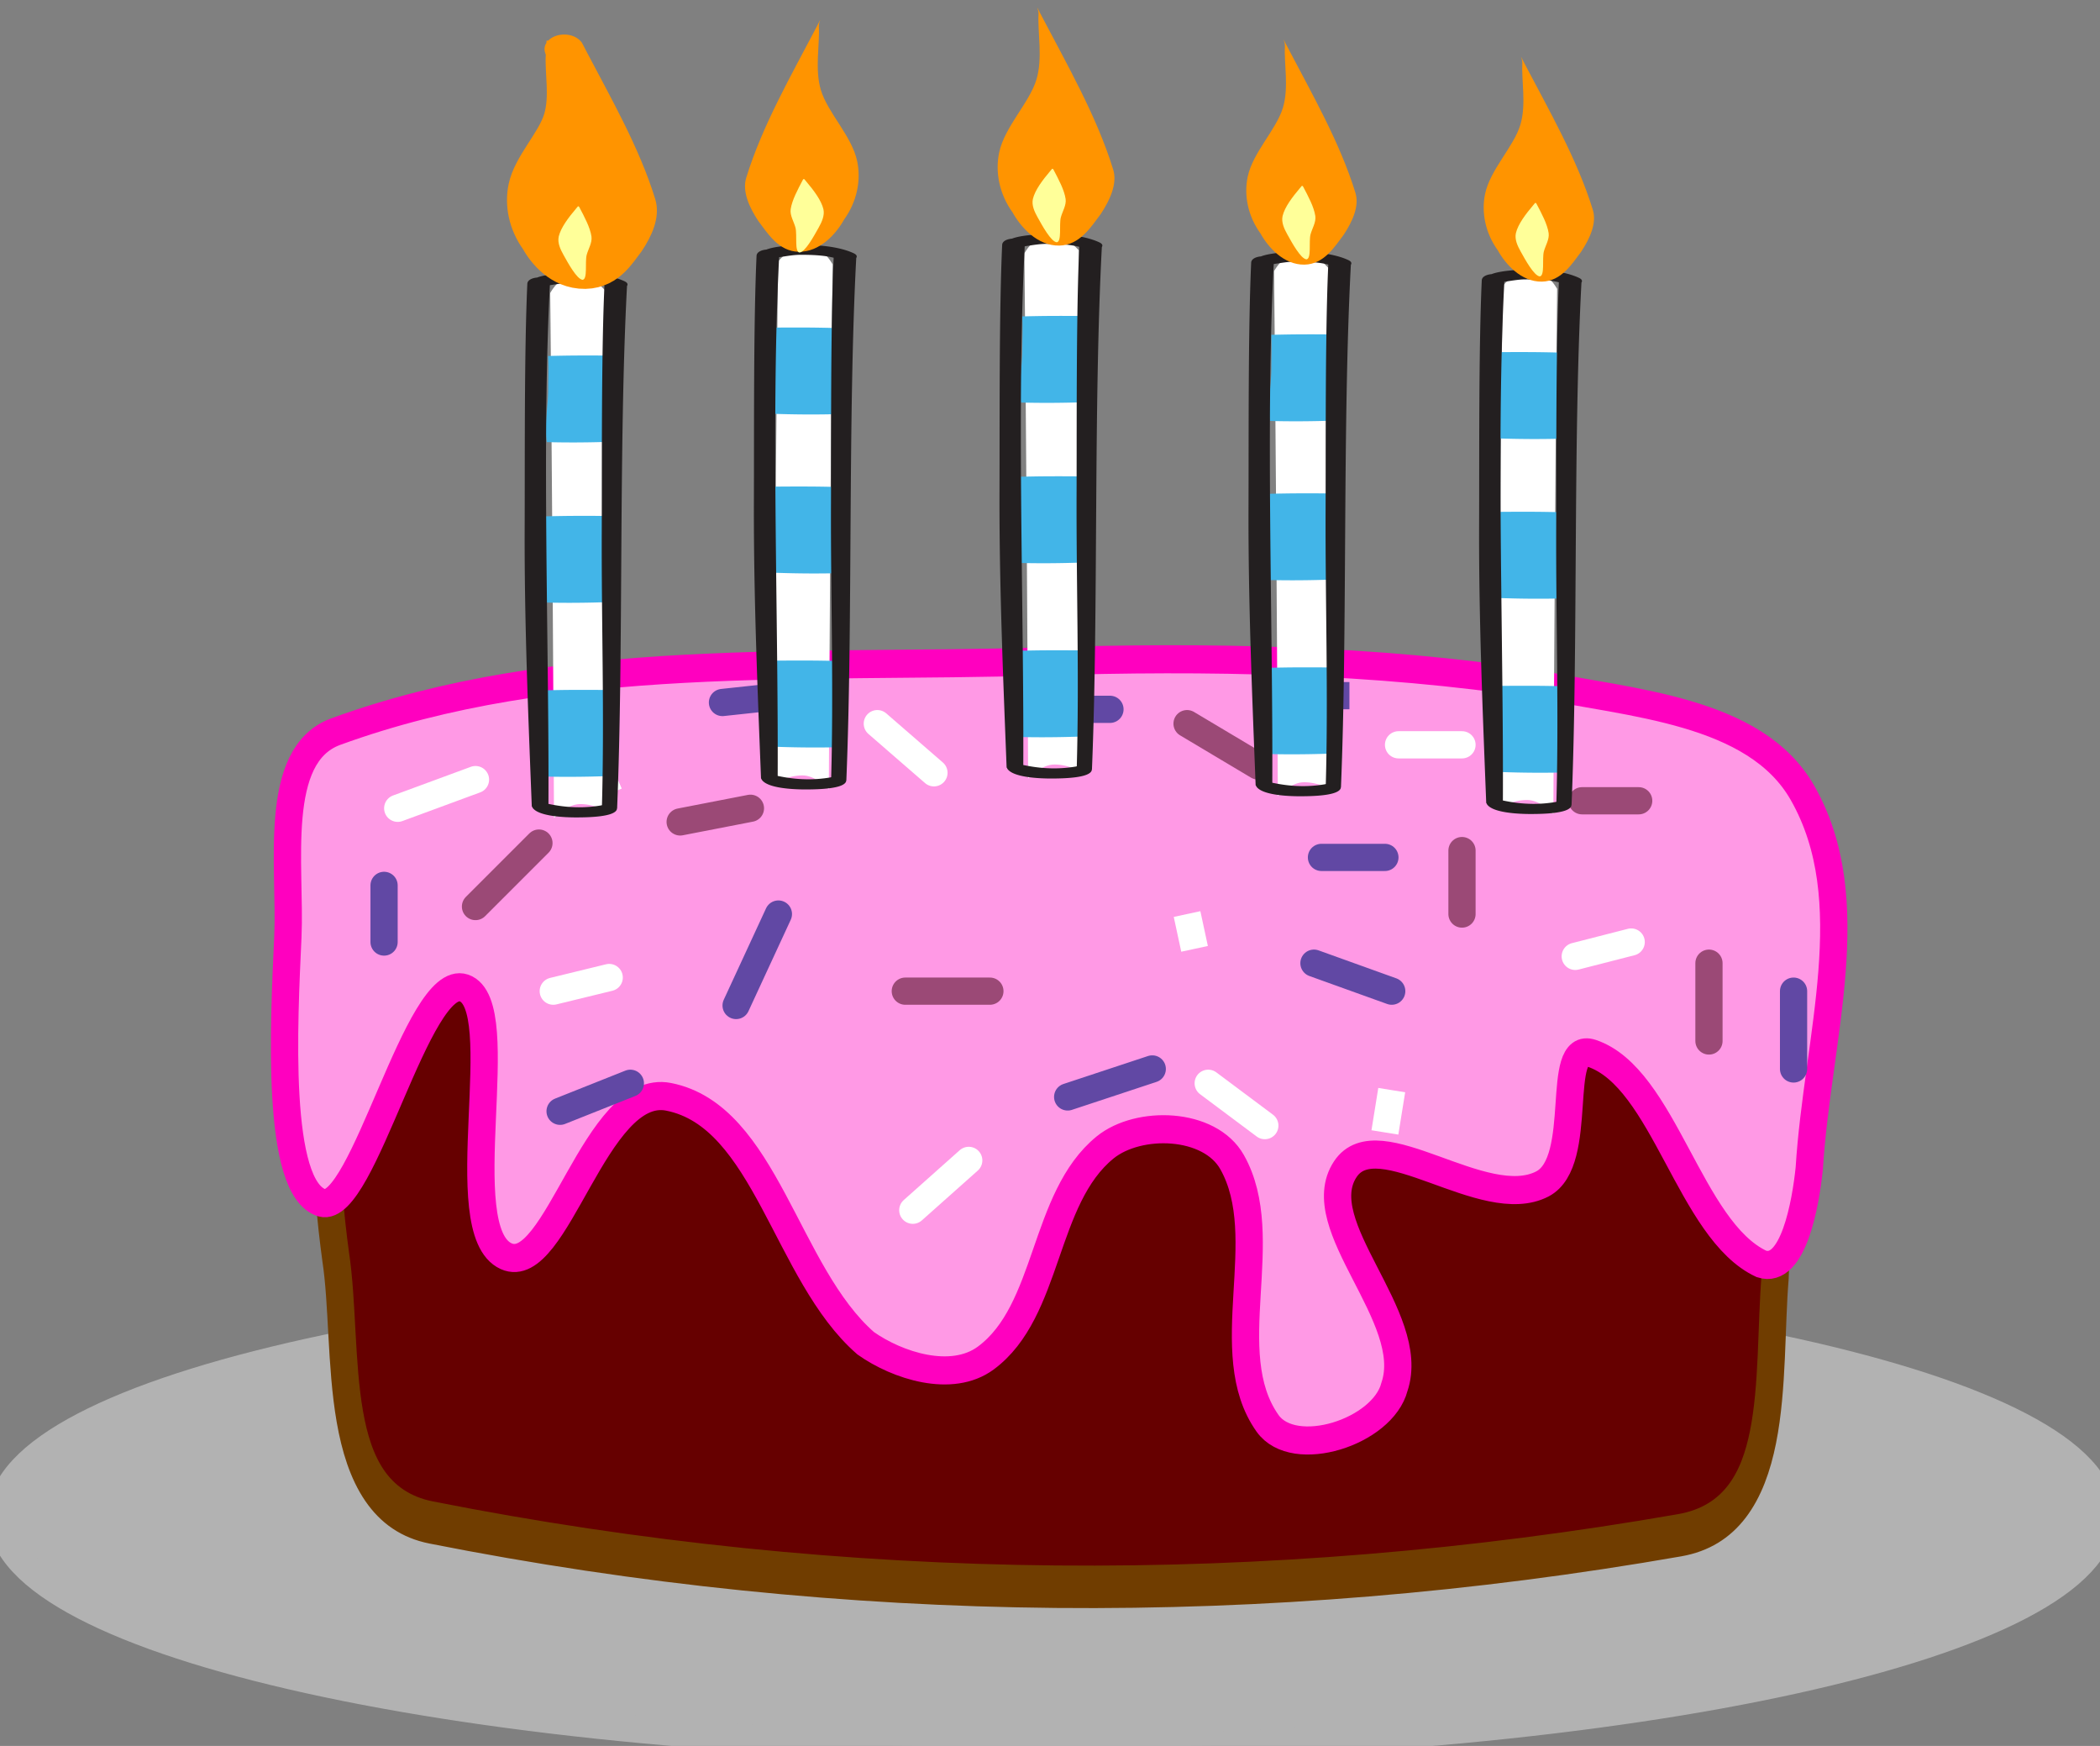 <svg xmlns="http://www.w3.org/2000/svg" width="125.434" height="104.257" viewBox="1.165 -0.288 125.434 104.257"><rect x="1.165" y="-0.288" width="125.434" height="104.257" fill="#808080" stroke="none"/><defs><style/></defs><g id="ID0.45660674618557096" transform="translate(-131.6 -96.4) scale(.815)"><path id="ID0.5747466580942273" fill="#B2B2B2" stroke="#B2B2B2" stroke-width="2" d="M240 212c21.244 0 40.494 1.905 54.433 4.982C308.372 220.06 317 224.31 317 229s-8.628 8.94-22.567 12.018C280.494 244.095 261.244 246 240 246s-40.494-1.905-54.433-4.982C171.628 237.94 163 233.69 163 229s8.628-8.94 22.567-12.018C199.506 213.905 218.756 212 240 212z"/><g id="ID0.302299955394119" transform="translate(162 118)" stroke-linecap="round"><path id="ID0.9443309367634356" fill="#600" stroke="#703D00" stroke-width="1.995" d="M221.3 166.3c14.181 0 24.707 2.282 36.336 6.206 5.526 1.869 10.343 5.525 13.864 9.994 2.772 3.524 4.815 8.045 4.5 12.25-.601 4.732.571 11.302-7 12.15-30.28 3.39-61.125 3.256-91.5-.6-7.594-.964-5.956-8.11-7-12.5-.754-3.562-1.158-7.856.8-10.95 3.081-4.773 8.09-8.355 13.664-10.344 11.563-4.103 22.155-6.206 36.336-6.206z" transform="matrix(1 0 0 1.56 -145 -210.35)"/><path id="ID0.28453653072938323" fill="#FF99E5" stroke="#FF00BF" stroke-width="2" d="M200.75 137.65c12.149-.369 24.34-.165 36.25 1.6 6.876 1.385 16.028 1.831 19.5 7.75 4.511 7.675 1.098 17.417.5 26.75-.261 2.485-1.173 7.537-3.5 6.8-5.283-2.39-7.121-13.27-12.45-15-2.763-.893-.438 7.684-3.6 9.3-4.3 2.174-12.044-4.568-14.45-1.05-2.726 3.995 5.332 10.527 3.6 15.5-.853 3.228-7.367 5.247-9.3 2.6-3.684-5.05.54-13.195-2.6-18.6-1.649-2.845-6.852-2.975-9.3-1.05-4.601 3.631-4.068 11.637-8.75 15-2.505 1.797-6.482.54-8.8-1.05-5.86-4.952-7.327-16.19-14.45-17.55-5.374-1.033-8.221 12.954-11.9 11.35-4.157-1.832.514-17.898-3.1-19.1-3.393-1.099-7.393 16.102-10.4 15.3-3.443-1.023-2.782-12.871-2.5-18.95.23-4.991-1.193-12.926 3.5-14.6 16.326-5.787 34.451-4.473 51.75-5z" transform="matrix(1 0 0 1.029 -123.5 -93.25)"/><path id="ID0.9467714759521186" fill="none" stroke="#9B4976" stroke-width="1.995" d="M50.75 60.15l5.15-1"/><path id="ID0.23042773781344295" fill="none" stroke="#9B4976" stroke-width="1.995" d="M67.25 72.55h6.2"/><path id="ID0.20588193368166685" fill="none" stroke="#9B4976" stroke-width="1.995" d="M108.05 66.9v-4.65"/><path id="ID0.6261316067539155" fill="none" stroke="#9B4976" stroke-width="1.995" d="M87.9 52.95l5.2 3.1"/><path id="ID0.2090843333862722" fill="none" stroke="#9B4976" stroke-width="1.995" d="M126.15 76.2v-5.7"/><path id="ID0.9659954085946083" fill="none" stroke="#9B4976" stroke-width="1.995" d="M116.85 58.6H121"/><path id="ID0.702816660515964" fill="none" stroke="#9B4976" stroke-width="1.995" d="M35.75 66.35l4.65-4.65"/><path id="ID0.6778297000564635" fill="none" stroke="#FFF" stroke-width="1.995" d="M41.45 72.55l4.1-1"/><path id="ID0.7210087068378925" fill="none" stroke="#FFF" stroke-width="1.995" d="M65.2 52.95l4.15 3.6"/><path id="ID0.2551163868047297" fill="none" stroke="#FFF" stroke-width="1.995" d="M67.8 88.6l4.1-3.65"/><path id="ID0.3400295590981841" fill="none" stroke="#FFF" stroke-width="1.995" d="M89.45 79.3l4.15 3.1"/><path id="ID0.8367559141479433" fill="none" stroke="#FFF" stroke-width="1.995" d="M102.4 82.9l.5-3.1z"/><path id="ID0.2565021519549191" fill="none" stroke="#FFF" stroke-width="1.995" d="M103.4 54.5h4.65"/><path id="ID0.4049390903674066" fill="none" stroke="#FFF" stroke-width="1.995" d="M116.35 70l4.1-1.05"/><path id="ID0.9062348022125661" fill="none" stroke="#FFF" stroke-width="1.995" d="M30.05 59.15l5.7-2.1"/><path id="ID0.021216348744928837" fill="none" stroke="#FFF" stroke-width="1.995" d="M44 54.5l1.55 3.6z"/><path id="ID0.7581375841982663" fill="none" stroke="#FFF" stroke-width="1.995" d="M87.9 66.9l.55 2.55z"/><path id="ID0.8662396180443466" fill="none" stroke="#6148A4" stroke-width="1.995" d="M54.85 73.6l3.1-6.7"/><path id="ID0.7959343986585736" fill="none" stroke="#6148A4" stroke-width="1.995" d="M76.05 51.9h6.2"/><path id="ID0.47782517969608307" fill="none" stroke="#6148A4" stroke-width="1.995" d="M79.15 80.3l6.2-2.05"/><path id="ID0.0538422497920692" fill="none" stroke="#6148A4" stroke-width="1.995" d="M97.2 70.5l5.7 2.05"/><path id="ID0.7071157796308398" fill="none" stroke="#6148A4" stroke-width="1.995" d="M41.95 81.35l5.15-2.05"/><path id="ID0.3825798323377967" fill="none" stroke="#6148A4" stroke-width="1.995" d="M29.05 64.8v4.15"/><path id="ID0.12323137884959579" fill="none" stroke="#6148A4" stroke-width="1.995" d="M53.85 51.4l4.65-.5"/><path id="ID0.6972495093941689" fill="none" stroke="#6148A4" stroke-width="1.995" d="M132.35 72.55v5.7"/><path id="ID0.2711392594501376" fill="none" stroke="#6148A4" stroke-width="1.995" d="M97.75 62.75h4.65"/><path id="ID0.8978235688991845" fill="none" stroke="#6148A4" stroke-width="1.995" d="M96.7 50.9h3.1z"/></g><path id="White" fill="#FFF" d="M106.321 26.47c.246.868.49 2.026.49 3.226 0 1.354-.154 2.649-.292 3.545a1211.04 1211.04 0 0 0 18.456-.315c.236-.845.557-1.707.569-2.542.017-1.309-.062-2.885-.675-4.13-5.308.118-11.744.183-18.548.216z" transform="matrix(-.008 -2.074 .599 -.001 188.5 398.4)"/><path id="Blue" fill="#42B5E8" d="M106.321 26.47c-13.504.067-28.468.012-38.999.015-21.345.008-43.145-.406-64.438-.133-.021.043-.044.08-.061.125a8.506 8.506 0 0 0-.437 2.868c.035 1.331.334 2.433.78 3.554 31.244-.021 69.854.677 103.352.342.138-.896.292-2.191.292-3.545.001-1.2-.243-2.358-.489-3.226z" transform="matrix(-0 -.061 .743 -.002 183.15 162.3)"/><path id="Blue" fill="#42B5E8" d="M106.321 26.47c-13.504.067-28.468.012-38.999.015-21.345.008-43.145-.406-64.438-.133-.021.043-.044.08-.061.125a8.506 8.506 0 0 0-.437 2.868c.035 1.331.334 2.433.78 3.554 31.244-.021 69.854.677 103.352.342.138-.896.292-2.191.292-3.545.001-1.2-.243-2.358-.489-3.226z" transform="matrix(-0 -.061 .743 -.002 183.4 150.55)"/><path id="Blue" fill="#42B5E8" d="M106.321 26.47c-13.504.067-28.468.012-38.999.015-21.345.008-43.145-.406-64.438-.133-.021.043-.044.08-.061.125a8.506 8.506 0 0 0-.437 2.868c.035 1.331.334 2.433.78 3.554 31.244-.021 69.854.677 103.352.342.138-.896.292-2.191.292-3.545.001-1.2-.243-2.358-.489-3.226z" transform="matrix(-0 -.061 .743 -.002 183.05 175.05)"/><path id="Outline" fill="#231F20" d="M125.922 23.789c-.336-.373-.74-.428-1.09-.3-37.535.969-85.287.266-122.646 1.005-.042.001-.072.014-.109.021l-.068-.002C.1 24.699.02 28.098.001 29.346c-.024 1.646.257 4.875 2.347 5.522.019.006.051.003.077.004.062.028.123.062.183.065 21.786.479 43.438.984 65.132.979 15.845-.006 41.72.123 57.56-.23.881-.021 1.365-.582 1.464-1.195.823-1.084 1.02-3.149 1.071-4.104.119-2.26-.362-4.879-1.913-6.598zm-.947 9.136c-5.909.15-12.092.251-18.456.315-33.497.335-72.107-.362-103.352-.342-.446-1.121-.745-2.223-.78-3.554a8.498 8.498 0 0 1 .437-2.868c.017-.045.04-.082.061-.125 21.293-.273 43.093.141 64.438.133 10.531-.002 25.495.053 38.999-.015 6.805-.033 13.24-.098 18.549-.217.612 1.245.691 2.821.675 4.13-.014.836-.335 1.698-.571 2.543z" transform="matrix(.001 -.312 -.599 -.001 222.8 177.85)"/><path id="ID0.18814716208726168" fill="#FF9400" stroke="#FF9400" stroke-width="2" stroke-linecap="round" d="M66.6 139.85c.014-.3-.212-.809.1 0 1.265 3.256 2.707 6.629 3.5 10.1.212.918-.149 1.983-.6 2.9-.449.797-.998 2.026-2 2.05-1.052.024-1.861-1.201-2.25-2.15-.635-1.185-.852-2.612-.65-3.9.262-1.673 1.463-3.236 1.8-4.75.31-1.387.051-3.059.1-4.25z" transform="matrix(1.439 0 0 1.067 108.5 -27.25)"/><path id="ID0.6274793283082545" fill="#FF9" stroke="none" stroke-linecap="round" d="M68.35 151.6c.147-.22.159-.339.25-.2.392 1.004.804 2.032.9 2.925.064.618-.234 1.219-.352 1.82-.134.724.084 2.395-.298 2.455-.428-.06-1.076-1.68-1.398-2.455-.237-.566-.452-1.205-.352-1.82.154-.885.727-1.893 1.25-2.725z" transform="matrix(1 0 0 .742 136.75 20.75)"/><path id="White" fill="#FFF" d="M106.321 26.47c.246.868.49 2.026.49 3.226 0 1.354-.154 2.649-.292 3.545a1211.04 1211.04 0 0 0 18.456-.315c.236-.845.557-1.707.569-2.542.017-1.309-.062-2.885-.675-4.13-5.308.118-11.744.183-18.548.216z" transform="matrix(.008 -2.074 -.599 -.001 238.65 396.3)"/><path id="Blue" fill="#42B5E8" d="M106.321 26.47c-13.504.067-28.468.012-38.999.015-21.345.008-43.145-.406-64.438-.133-.021.043-.044.08-.061.125a8.506 8.506 0 0 0-.437 2.868c.035 1.331.334 2.433.78 3.554 31.244-.021 69.854.677 103.352.342.138-.896.292-2.191.292-3.545.001-1.2-.243-2.358-.489-3.226z" transform="matrix(0 -.061 -.743 -.002 244.05 160.15)"/><path id="Blue" fill="#42B5E8" d="M106.321 26.47c-13.504.067-28.468.012-38.999.015-21.345.008-43.145-.406-64.438-.133-.021.043-.044.08-.061.125a8.506 8.506 0 0 0-.437 2.868c.035 1.331.334 2.433.78 3.554 31.244-.021 69.854.677 103.352.342.138-.896.292-2.191.292-3.545.001-1.2-.243-2.358-.489-3.226z" transform="matrix(0 -.061 -.743 -.002 243.8 148.5)"/><path id="Blue" fill="#42B5E8" d="M106.321 26.47c-13.504.067-28.468.012-38.999.015-21.345.008-43.145-.406-64.438-.133-.021.043-.044.08-.061.125a8.506 8.506 0 0 0-.437 2.868c.035 1.331.334 2.433.78 3.554 31.244-.021 69.854.677 103.352.342.138-.896.292-2.191.292-3.545.001-1.2-.243-2.358-.489-3.226z" transform="matrix(0 -.061 -.743 -.002 244.1 172.9)"/><path id="Outline" fill="#231F20" d="M125.922 23.789c-.336-.373-.74-.428-1.09-.3-37.535.969-85.287.266-122.646 1.005-.042.001-.072.014-.109.021l-.068-.002C.1 24.699.02 28.098.001 29.346c-.024 1.646.257 4.875 2.347 5.522.019.006.051.003.077.004.062.028.123.062.183.065 21.786.479 43.438.984 65.132.979 15.845-.006 41.72.123 57.56-.23.881-.021 1.365-.582 1.464-1.195.823-1.084 1.02-3.149 1.071-4.104.119-2.26-.362-4.879-1.913-6.598zm-.947 9.136c-5.909.15-12.092.251-18.456.315-33.497.335-72.107-.362-103.352-.342-.446-1.121-.745-2.223-.78-3.554a8.498 8.498 0 0 1 .437-2.868c.017-.045.04-.082.061-.125 21.293-.273 43.093.141 64.438.133 10.531-.002 25.495.053 38.999-.015 6.805-.033 13.24-.098 18.549-.217.612 1.245.691 2.821.675 4.13-.014.836-.335 1.698-.571 2.543z" transform="matrix(.001 -.312 -.599 -.001 239.6 175.8)"/><path id="ID0.18814716208726168" fill="#FF9400" stroke="none" stroke-linecap="round" d="M66.6 139.85c.014-.3-.212-.809.1 0 1.265 3.256 2.707 6.629 3.5 10.1.212.918-.149 1.983-.6 2.9-.449.797-.998 2.026-2 2.05-1.052.024-1.861-1.201-2.25-2.15-.635-1.185-.852-2.612-.65-3.9.262-1.673 1.463-3.236 1.8-4.75.31-1.387.051-3.059.1-4.25z" transform="matrix(-1.478 0 0 1.097 321.35 -33.55)"/><path id="ID0.6274793283082545" fill="#FF9" stroke="none" stroke-linecap="round" d="M68.35 151.6c.147-.22.159-.339.25-.2.392 1.004.804 2.032.9 2.925.064.618-.234 1.219-.352 1.82-.134.724.084 2.395-.298 2.455-.428-.06-1.076-1.68-1.398-2.455-.237-.566-.452-1.205-.352-1.82.154-.885.727-1.893 1.25-2.725z" transform="matrix(-1 0 0 .742 290.35 18.75)"/><path id="White" fill="#FFF" d="M106.321 26.47c.246.868.49 2.026.49 3.226 0 1.354-.154 2.649-.292 3.545a1211.04 1211.04 0 0 0 18.456-.315c.236-.845.557-1.707.569-2.542.017-1.309-.062-2.885-.675-4.13-5.308.118-11.744.183-18.548.216z" transform="matrix(-.008 -2.074 .599 -.001 223.25 395.5)"/><path id="Blue" fill="#42B5E8" d="M106.321 26.47c-13.504.067-28.468.012-38.999.015-21.345.008-43.145-.406-64.438-.133-.021.043-.044.08-.061.125a8.506 8.506 0 0 0-.437 2.868c.035 1.331.334 2.433.78 3.554 31.244-.021 69.854.677 103.352.342.138-.896.292-2.191.292-3.545.001-1.2-.243-2.358-.489-3.226z" transform="matrix(-0 -.061 .743 -.002 217.9 159.4)"/><path id="Blue" fill="#42B5E8" d="M106.321 26.47c-13.504.067-28.468.012-38.999.015-21.345.008-43.145-.406-64.438-.133-.021.043-.044.08-.061.125a8.506 8.506 0 0 0-.437 2.868c.035 1.331.334 2.433.78 3.554 31.244-.021 69.854.677 103.352.342.138-.896.292-2.191.292-3.545.001-1.2-.243-2.358-.489-3.226z" transform="matrix(-0 -.061 .743 -.002 218.15 147.65)"/><path id="Blue" fill="#42B5E8" d="M106.321 26.47c-13.504.067-28.468.012-38.999.015-21.345.008-43.145-.406-64.438-.133-.021.043-.044.08-.061.125a8.506 8.506 0 0 0-.437 2.868c.035 1.331.334 2.433.78 3.554 31.244-.021 69.854.677 103.352.342.138-.896.292-2.191.292-3.545.001-1.2-.243-2.358-.489-3.226z" transform="matrix(-0 -.061 .743 -.002 217.8 172.15)"/><path id="Outline" fill="#231F20" d="M125.922 23.789c-.336-.373-.74-.428-1.09-.3-37.535.969-85.287.266-122.646 1.005-.042.001-.072.014-.109.021l-.068-.002C.1 24.699.02 28.098.001 29.346c-.024 1.646.257 4.875 2.347 5.522.019.006.051.003.077.004.062.028.123.062.183.065 21.786.479 43.438.984 65.132.979 15.845-.006 41.72.123 57.56-.23.881-.021 1.365-.582 1.464-1.195.823-1.084 1.02-3.149 1.071-4.104.119-2.26-.362-4.879-1.913-6.598zm-.947 9.136c-5.909.15-12.092.251-18.456.315-33.497.335-72.107-.362-103.352-.342-.446-1.121-.745-2.223-.78-3.554a8.498 8.498 0 0 1 .437-2.868c.017-.045.04-.082.061-.125 21.293-.273 43.093.141 64.438.133 10.531-.002 25.495.053 38.999-.015 6.805-.033 13.24-.098 18.549-.217.612 1.245.691 2.821.675 4.13-.014.836-.335 1.698-.571 2.543z" transform="matrix(.001 -.312 -.599 -.001 257.6 175)"/><path id="ID0.18814716208726168" fill="#FF9400" stroke="none" stroke-linecap="round" d="M66.6 139.85c.014-.3-.212-.809.1 0 1.265 3.256 2.707 6.629 3.5 10.1.212.918-.149 1.983-.6 2.9-.449.797-.998 2.026-2 2.05-1.052.024-1.861-1.201-2.25-2.15-.635-1.185-.852-2.612-.65-3.9.262-1.673 1.463-3.236 1.8-4.75.31-1.387.051-3.059.1-4.25z" transform="matrix(1.519 0 0 1.127 137.85 -38.65)"/><path id="ID0.6274793283082545" fill="#FF9" stroke="none" stroke-linecap="round" d="M68.35 151.6c.147-.22.159-.339.25-.2.392 1.004.804 2.032.9 2.925.064.618-.234 1.219-.352 1.82-.134.724.084 2.395-.298 2.455-.428-.06-1.076-1.68-1.398-2.455-.237-.566-.452-1.205-.352-1.82.154-.885.727-1.893 1.25-2.725z" transform="matrix(1 0 0 .742 171.5 18)"/><path id="White" fill="#FFF" d="M106.321 26.47c.246.868.49 2.026.49 3.226 0 1.354-.154 2.649-.292 3.545a1211.04 1211.04 0 0 0 18.456-.315c.236-.845.557-1.707.569-2.542.017-1.309-.062-2.885-.675-4.13-5.308.118-11.744.183-18.548.216z" transform="matrix(-.008 -2.074 .599 -.001 241.55 396.8)"/><path id="Blue" fill="#42B5E8" d="M106.321 26.47c-13.504.067-28.468.012-38.999.015-21.345.008-43.145-.406-64.438-.133-.021.043-.044.08-.061.125a8.506 8.506 0 0 0-.437 2.868c.035 1.331.334 2.433.78 3.554 31.244-.021 69.854.677 103.352.342.138-.896.292-2.191.292-3.545.001-1.2-.243-2.358-.489-3.226z" transform="matrix(-0 -.061 .743 -.002 236.15 160.65)"/><path id="Blue" fill="#42B5E8" d="M106.321 26.47c-13.504.067-28.468.012-38.999.015-21.345.008-43.145-.406-64.438-.133-.021.043-.044.08-.061.125a8.506 8.506 0 0 0-.437 2.868c.035 1.331.334 2.433.78 3.554 31.244-.021 69.854.677 103.352.342.138-.896.292-2.191.292-3.545.001-1.2-.243-2.358-.489-3.226z" transform="matrix(-0 -.061 .743 -.002 236.4 149)"/><path id="Blue" fill="#42B5E8" d="M106.321 26.47c-13.504.067-28.468.012-38.999.015-21.345.008-43.145-.406-64.438-.133-.021.043-.044.08-.061.125a8.506 8.506 0 0 0-.437 2.868c.035 1.331.334 2.433.78 3.554 31.244-.021 69.854.677 103.352.342.138-.896.292-2.191.292-3.545.001-1.2-.243-2.358-.489-3.226z" transform="matrix(-0 -.061 .743 -.002 236.1 173.4)"/><path id="Outline" fill="#231F20" d="M125.922 23.789c-.336-.373-.74-.428-1.09-.3-37.535.969-85.287.266-122.646 1.005-.042.001-.072.014-.109.021l-.068-.002C.1 24.699.02 28.098.001 29.346c-.024 1.646.257 4.875 2.347 5.522.019.006.051.003.077.004.062.028.123.062.183.065 21.786.479 43.438.984 65.132.979 15.845-.006 41.72.123 57.56-.23.881-.021 1.365-.582 1.464-1.195.823-1.084 1.02-3.149 1.071-4.104.119-2.26-.362-4.879-1.913-6.598zm-.947 9.136c-5.909.15-12.092.251-18.456.315-33.497.335-72.107-.362-103.352-.342-.446-1.121-.745-2.223-.78-3.554a8.498 8.498 0 0 1 .437-2.868c.017-.045.04-.082.061-.125 21.293-.273 43.093.141 64.438.133 10.531-.002 25.495.053 38.999-.015 6.805-.033 13.24-.098 18.549-.217.612 1.245.691 2.821.675 4.13-.014.836-.335 1.698-.571 2.543z" transform="matrix(.001 -.312 -.599 -.001 275.85 176.3)"/><path id="ID0.18814716208726168" fill="#FF9400" stroke="none" stroke-linecap="round" d="M66.6 139.85c.014-.3-.212-.809.1 0 1.265 3.256 2.707 6.629 3.5 10.1.212.918-.149 1.983-.6 2.9-.449.797-.998 2.026-2 2.05-1.052.024-1.861-1.201-2.25-2.15-.635-1.185-.852-2.612-.65-3.9.262-1.673 1.463-3.236 1.8-4.75.31-1.387.051-3.059.1-4.25z" transform="matrix(1.435 0 0 1.065 161.5 -27.65)"/><path id="ID0.6274793283082545" fill="#FF9" stroke="none" stroke-linecap="round" d="M68.35 151.6c.147-.22.159-.339.25-.2.392 1.004.804 2.032.9 2.925.064.618-.234 1.219-.352 1.82-.134.724.084 2.395-.298 2.455-.428-.06-1.076-1.68-1.398-2.455-.237-.566-.452-1.205-.352-1.82.154-.885.727-1.893 1.25-2.725z" transform="matrix(1 0 0 .742 189.8 19.25)"/><path id="White" fill="#FFF" d="M106.321 26.47c.246.868.49 2.026.49 3.226 0 1.354-.154 2.649-.292 3.545a1211.04 1211.04 0 0 0 18.456-.315c.236-.845.557-1.707.569-2.542.017-1.309-.062-2.885-.675-4.13-5.308.118-11.744.183-18.548.216z" transform="matrix(.008 -2.074 -.599 -.001 291.75 398.1)"/><path id="Blue" fill="#42B5E8" d="M106.321 26.47c-13.504.067-28.468.012-38.999.015-21.345.008-43.145-.406-64.438-.133-.021.043-.044.08-.061.125a8.506 8.506 0 0 0-.437 2.868c.035 1.331.334 2.433.78 3.554 31.244-.021 69.854.677 103.352.342.138-.896.292-2.191.292-3.545.001-1.2-.243-2.358-.489-3.226z" transform="matrix(0 -.061 -.743 -.002 297.1 162)"/><path id="Blue" fill="#42B5E8" d="M106.321 26.47c-13.504.067-28.468.012-38.999.015-21.345.008-43.145-.406-64.438-.133-.021.043-.044.08-.061.125a8.506 8.506 0 0 0-.437 2.868c.035 1.331.334 2.433.78 3.554 31.244-.021 69.854.677 103.352.342.138-.896.292-2.191.292-3.545.001-1.2-.243-2.358-.489-3.226z" transform="matrix(0 -.061 -.743 -.002 296.85 150.3)"/><path id="Blue" fill="#42B5E8" d="M106.321 26.47c-13.504.067-28.468.012-38.999.015-21.345.008-43.145-.406-64.438-.133-.021.043-.044.08-.061.125a8.506 8.506 0 0 0-.437 2.868c.035 1.331.334 2.433.78 3.554 31.244-.021 69.854.677 103.352.342.138-.896.292-2.191.292-3.545.001-1.2-.243-2.358-.489-3.226z" transform="matrix(0 -.061 -.743 -.002 297.25 174.75)"/><path id="Outline" fill="#231F20" d="M125.922 23.789c-.336-.373-.74-.428-1.09-.3-37.535.969-85.287.266-122.646 1.005-.042.001-.072.014-.109.021l-.068-.002C.1 24.699.02 28.098.001 29.346c-.024 1.646.257 4.875 2.347 5.522.019.006.051.003.077.004.062.028.123.062.183.065 21.786.479 43.438.984 65.132.979 15.845-.006 41.72.123 57.56-.23.881-.021 1.365-.582 1.464-1.195.823-1.084 1.02-3.149 1.071-4.104.119-2.26-.362-4.879-1.913-6.598zm-.947 9.136c-5.909.15-12.092.251-18.456.315-33.497.335-72.107-.362-103.352-.342-.446-1.121-.745-2.223-.78-3.554a8.498 8.498 0 0 1 .437-2.868c.017-.045.04-.082.061-.125 21.293-.273 43.093.141 64.438.133 10.531-.002 25.495.053 38.999-.015 6.805-.033 13.24-.098 18.549-.217.612 1.245.691 2.821.675 4.13-.014.836-.335 1.698-.571 2.543z" transform="matrix(.001 -.312 -.599 -.001 292.75 177.6)"/><path id="ID0.18814716208726168" fill="#FF9400" stroke="none" stroke-linecap="round" d="M66.6 139.85c.014-.3-.212-.809.1 0 1.265 3.256 2.707 6.629 3.5 10.1.212.918-.149 1.983-.6 2.9-.449.797-.998 2.026-2 2.05-1.052.024-1.861-1.201-2.25-2.15-.635-1.185-.852-2.612-.65-3.9.262-1.673 1.463-3.236 1.8-4.75.31-1.387.051-3.059.1-4.25z" transform="matrix(1.435 0 0 1.064 178.9 -26.25)"/><path id="ID0.6274793283082545" fill="#FF9" stroke="none" stroke-linecap="round" d="M68.35 151.6c.147-.22.159-.339.25-.2.392 1.004.804 2.032.9 2.925.064.618-.234 1.219-.352 1.82-.134.724.084 2.395-.298 2.455-.428-.06-1.076-1.68-1.398-2.455-.237-.566-.452-1.205-.352-1.82.154-.885.727-1.893 1.25-2.725z" transform="matrix(1 0 0 .742 206.9 20.5)"/></g></svg>